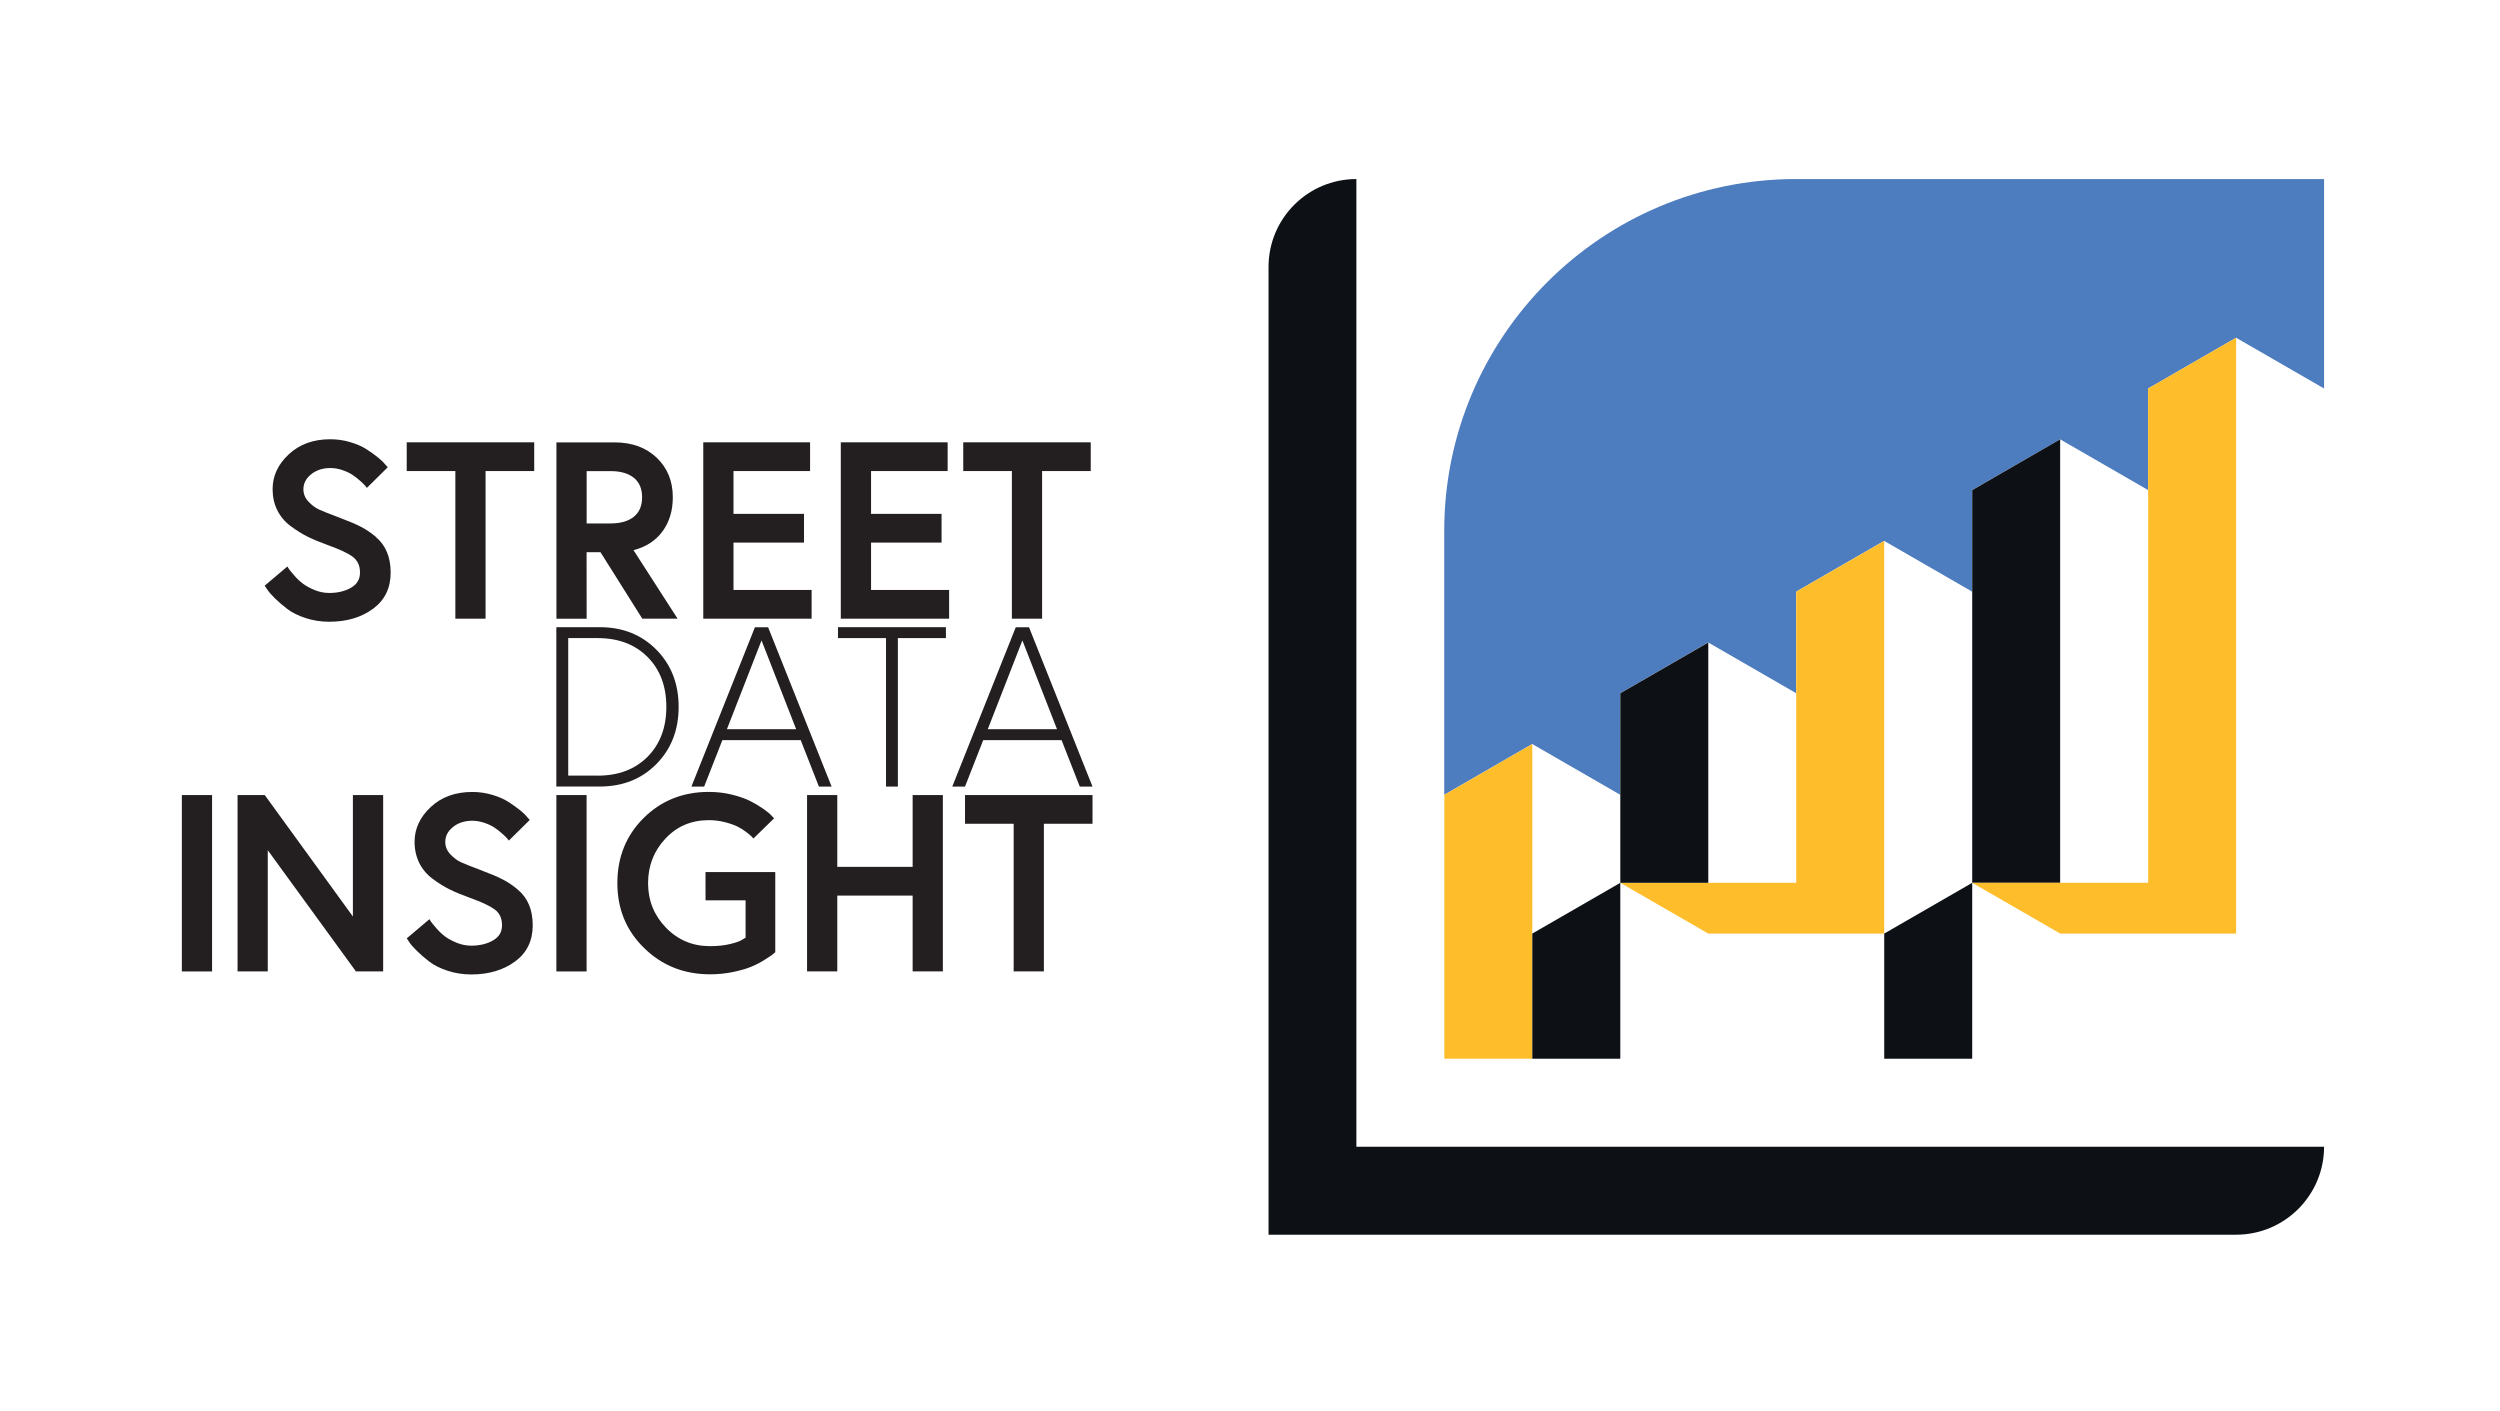 <?xml version="1.0" encoding="UTF-8"?><svg xmlns="http://www.w3.org/2000/svg" xmlns:xlink="http://www.w3.org/1999/xlink" viewBox="0 0 506.31 285.69"><defs><style>.e{fill:#0d1115;}.f{fill:#4d7cbf;}.g{clip-path:url(#d);}.h{fill:#febe2b;}.i{fill:none;}.j{fill:#231f20;}</style><clipPath id="d"><rect class="i" width="506.31" height="285.69"/></clipPath></defs><g id="a"/><g id="b"><g id="c"><g class="g"><g><path class="j" d="M137.44,143.16c0-4.67-1.5-8.53-4.5-11.57-3-3.04-6.82-4.57-11.46-4.57h-8.81v32.27h8.81c4.64,0,8.46-1.52,11.46-4.56,3-3.04,4.5-6.9,4.5-11.57m-16.41,13.92h-5.95v-27.85h5.95c4.21,0,7.58,1.28,10.12,3.83,2.54,2.55,3.8,5.92,3.8,10.1s-1.27,7.55-3.8,10.1c-2.54,2.55-5.91,3.83-10.12,3.83"/><path class="j" d="M168.42,159.3l-12.86-32.27h-2.67l-12.86,32.27h2.58l3.69-9.41h15.86l3.69,9.41m-18.63-11.62l7.01-17.98,7.01,17.98h-14.02Z"/><polyline class="j" points="169.71 129.23 179.44 129.23 179.44 159.3 181.84 159.3 181.84 129.23 191.57 129.23 191.57 127.02 169.71 127.02"/><path class="j" d="M214.99,149.89l3.69,9.41h2.58l-12.86-32.27h-2.68l-12.86,32.27h2.58l3.69-9.41m7.93-20.19l7.01,17.98h-14.02l7.01-17.98Z"/><path class="j" d="M76.17,108.77c-1-.85-2.03-1.55-3.09-2.09-1.06-.54-2.37-1.1-3.93-1.68-.07-.03-.19-.08-.36-.15-2.08-.78-3.47-1.33-4.18-1.66-.71-.32-1.42-.85-2.12-1.58-.7-.73-1.04-1.57-1.04-2.53,0-1.19,.53-2.2,1.58-3.04,1.05-.83,2.34-1.25,3.88-1.25,.82,0,1.64,.14,2.47,.43,.83,.29,1.51,.61,2.04,.97,.53,.36,1.05,.77,1.55,1.22,.51,.46,.84,.78,1,.97,.15,.19,.26,.33,.33,.43l4.23-4.18-.51-.56c-.31-.41-.8-.88-1.48-1.43-.68-.54-1.45-1.1-2.32-1.66-.87-.56-1.96-1.04-3.27-1.43-1.31-.39-2.66-.59-4.06-.59-3.44,0-6.24,1.02-8.42,3.06-2.18,2.04-3.26,4.39-3.26,7.04,0,1.57,.31,2.98,.94,4.26,.63,1.27,1.54,2.36,2.73,3.24,1.19,.88,2.36,1.61,3.5,2.17,1.14,.56,2.47,1.11,4,1.66,2.38,.85,4.07,1.64,5.05,2.37,.99,.73,1.48,1.8,1.48,3.19s-.61,2.39-1.84,3.09c-1.22,.7-2.69,1.05-4.39,1.05-1.02,0-2.01-.2-2.96-.59-.95-.39-1.73-.82-2.35-1.28-.61-.46-1.19-1-1.74-1.63-.54-.63-.9-1.06-1.07-1.3-.17-.24-.29-.42-.36-.56l-4.59,3.88,.51,.77c.31,.48,.82,1.07,1.55,1.79,.73,.71,1.57,1.44,2.53,2.17,.95,.73,2.19,1.34,3.7,1.84,1.51,.49,3.1,.74,4.77,.74,3.54,0,6.5-.88,8.88-2.63,2.38-1.75,3.57-4.19,3.57-7.32,0-1.56-.25-2.94-.74-4.13-.49-1.19-1.24-2.21-2.24-3.06"/><polyline class="j" points="82.37 95.4 92.22 95.4 92.22 125.3 98.34 125.3 98.34 95.4 108.19 95.4 108.19 89.58 82.37 89.58"/><path class="j" d="M118.8,111.83h2.81l8.47,13.47h7.15l-8.93-13.88c2.52-.64,4.47-1.91,5.87-3.8,1.39-1.89,2.09-4.19,2.09-6.91,0-3.27-1.09-5.94-3.26-8.01-2.18-2.07-5.03-3.11-8.57-3.11h-11.74v35.72h6.12m0-29.9h4.85c2.01,0,3.57,.45,4.7,1.35,1.12,.9,1.68,2.22,1.68,3.95s-.56,3.05-1.68,3.95c-1.12,.9-2.69,1.35-4.7,1.35h-4.85v-10.61Z"/><polyline class="j" points="164.37 119.48 148.55 119.48 148.55 109.89 162.83 109.89 162.83 104.07 148.55 104.07 148.55 95.4 164.06 95.4 164.06 89.58 142.43 89.58 142.43 125.3 164.37 125.3"/><polyline class="j" points="204.93 125.3 211.05 125.3 211.05 95.4 220.9 95.4 220.9 89.58 195.08 89.58 195.08 95.4 204.93 95.4"/><polyline class="j" points="176.41 109.89 190.69 109.89 190.69 104.07 176.41 104.07 176.41 95.4 191.92 95.4 191.92 89.58 170.28 89.58 170.28 125.3 192.22 125.3 192.22 119.48 176.41 119.48"/><path class="j" d="M104.91,180.2c-1.01-.85-2.04-1.55-3.09-2.09-1.06-.54-2.36-1.1-3.93-1.68-.07-.03-.19-.08-.36-.15-2.07-.78-3.47-1.33-4.18-1.66-.71-.32-1.42-.85-2.12-1.58-.7-.73-1.05-1.57-1.05-2.53,0-1.19,.53-2.2,1.58-3.04,1.05-.83,2.35-1.25,3.88-1.25,.82,0,1.64,.15,2.48,.43,.83,.29,1.51,.61,2.04,.97,.53,.36,1.05,.76,1.56,1.22,.51,.46,.84,.78,1,.97,.15,.19,.26,.33,.33,.43l4.24-4.18-.51-.56c-.31-.41-.8-.88-1.48-1.43-.68-.54-1.45-1.1-2.32-1.66-.87-.56-1.96-1.04-3.27-1.43-1.31-.39-2.66-.59-4.06-.59-3.43,0-6.24,1.02-8.42,3.06-2.18,2.04-3.27,4.39-3.27,7.04,0,1.57,.32,2.98,.94,4.26,.63,1.27,1.54,2.36,2.73,3.24,1.19,.88,2.35,1.61,3.5,2.17,1.14,.56,2.48,1.11,4.01,1.66,2.38,.85,4.06,1.64,5.05,2.37,.99,.73,1.48,1.79,1.48,3.19s-.61,2.39-1.84,3.09c-1.22,.7-2.69,1.05-4.39,1.05-1.02,0-2.01-.2-2.96-.59-.95-.39-1.74-.82-2.35-1.28-.61-.46-1.19-1-1.73-1.63-.55-.63-.9-1.06-1.07-1.3-.17-.24-.29-.43-.36-.56l-4.59,3.88,.51,.77c.31,.48,.83,1.07,1.56,1.79,.73,.71,1.57,1.44,2.52,2.17,.95,.73,2.19,1.34,3.7,1.84,1.51,.49,3.1,.74,4.77,.74,3.54,0,6.5-.88,8.88-2.63,2.38-1.75,3.57-4.19,3.57-7.32,0-1.56-.25-2.94-.74-4.13-.49-1.19-1.24-2.21-2.24-3.06"/><rect class="j" x="112.68" y="161.02" width="6.12" height="35.72"/><path class="j" d="M142.89,182.34h8.11v7.55l-.66,.41c-.44,.31-1.27,.6-2.48,.89-1.21,.29-2.56,.43-4.06,.43-3.54,0-6.51-1.25-8.93-3.75-2.42-2.5-3.62-5.5-3.62-9.01s1.17-6.51,3.5-9.01c2.33-2.5,5.26-3.75,8.8-3.75,1.12,0,2.21,.14,3.26,.41,1.05,.27,1.9,.57,2.55,.89,.65,.32,1.24,.7,1.79,1.12,.54,.43,.9,.72,1.07,.89,.17,.17,.29,.31,.36,.41l4.18-4.08-.51-.56c-.34-.38-.88-.83-1.63-1.35-.75-.53-1.62-1.05-2.6-1.56-.99-.51-2.24-.95-3.75-1.33s-3.09-.56-4.72-.56c-5.24,0-9.64,1.76-13.19,5.28-3.55,3.52-5.33,7.92-5.33,13.19s1.81,9.63,5.43,13.16c3.62,3.54,8.07,5.31,13.34,5.31,1.63,0,3.21-.16,4.72-.48s2.74-.68,3.67-1.07c.93-.39,1.82-.85,2.65-1.38,.83-.53,1.37-.88,1.61-1.07,.24-.19,.42-.35,.56-.48v-16.23h-14.13"/><polyline class="j" points="184.83 175.56 169.57 175.56 169.57 161.02 163.45 161.02 163.45 196.73 169.57 196.73 169.57 181.38 184.83 181.38 184.83 196.73 190.95 196.73 190.95 161.02 184.83 161.02"/><polyline class="j" points="195.44 166.83 205.29 166.83 205.29 196.73 211.41 196.73 211.41 166.83 221.26 166.83 221.26 161.02 195.44 161.02"/><polyline class="j" points="71.47 185.61 53.62 161.02 48.11 161.02 48.11 196.73 54.23 196.73 54.23 172.19 72.08 196.73 77.6 196.73 77.6 161.02 71.47 161.02"/><rect class="j" x="36.83" y="161.02" width="6.12" height="35.72"/><path class="f" d="M363.78,36.26h106.9v42.42c-5.94-3.43-11.88-6.86-17.82-10.28-5.94,3.43-11.88,6.86-17.82,10.28v20.57c-5.94-3.43-11.88-6.86-17.82-10.28l-17.82,10.28v20.57l-17.82-10.28c-5.94,3.43-11.88,6.86-17.82,10.28v20.57l-17.82-10.28-17.7,10.22-.11,.06v20.57l-17.82-10.28c-5.94,3.43-11.88,6.86-17.82,10.29v-53.45c0-39.36,31.91-71.26,71.27-71.26"/><path class="e" d="M470.68,232.24c0,9.84-7.98,17.82-17.82,17.82h-195.95V54.05c0-9.82,7.96-17.79,17.79-17.79V232.24"/><path class="h" d="M310.33,150.69v63.73h-17.82v-53.45c5.94-3.43,11.88-6.86,17.82-10.28"/><path class="h" d="M381.6,109.54v79.53h-35.64l-17.81-10.28h35.63v-58.96c5.94-3.43,11.88-6.86,17.82-10.28"/><polyline class="e" points="417.23 88.97 417.23 178.79 399.42 178.79 399.42 99.26"/><path class="e" d="M345.97,130.12v48.67h-17.82v-38.39c5.94-3.43,11.88-6.86,17.82-10.28"/><path class="e" d="M399.42,178.79v35.63h-17.82v-25.35c5.94-3.43,11.88-6.85,17.82-10.28"/><path class="e" d="M328.15,178.79v35.63h-17.82v-25.35c5.94-3.43,11.88-6.85,17.82-10.28"/><path class="h" d="M452.87,68.4v120.67h-35.63l-17.82-10.28h35.63V78.68c5.94-3.43,11.88-6.86,17.82-10.28"/></g></g></g></g></svg>